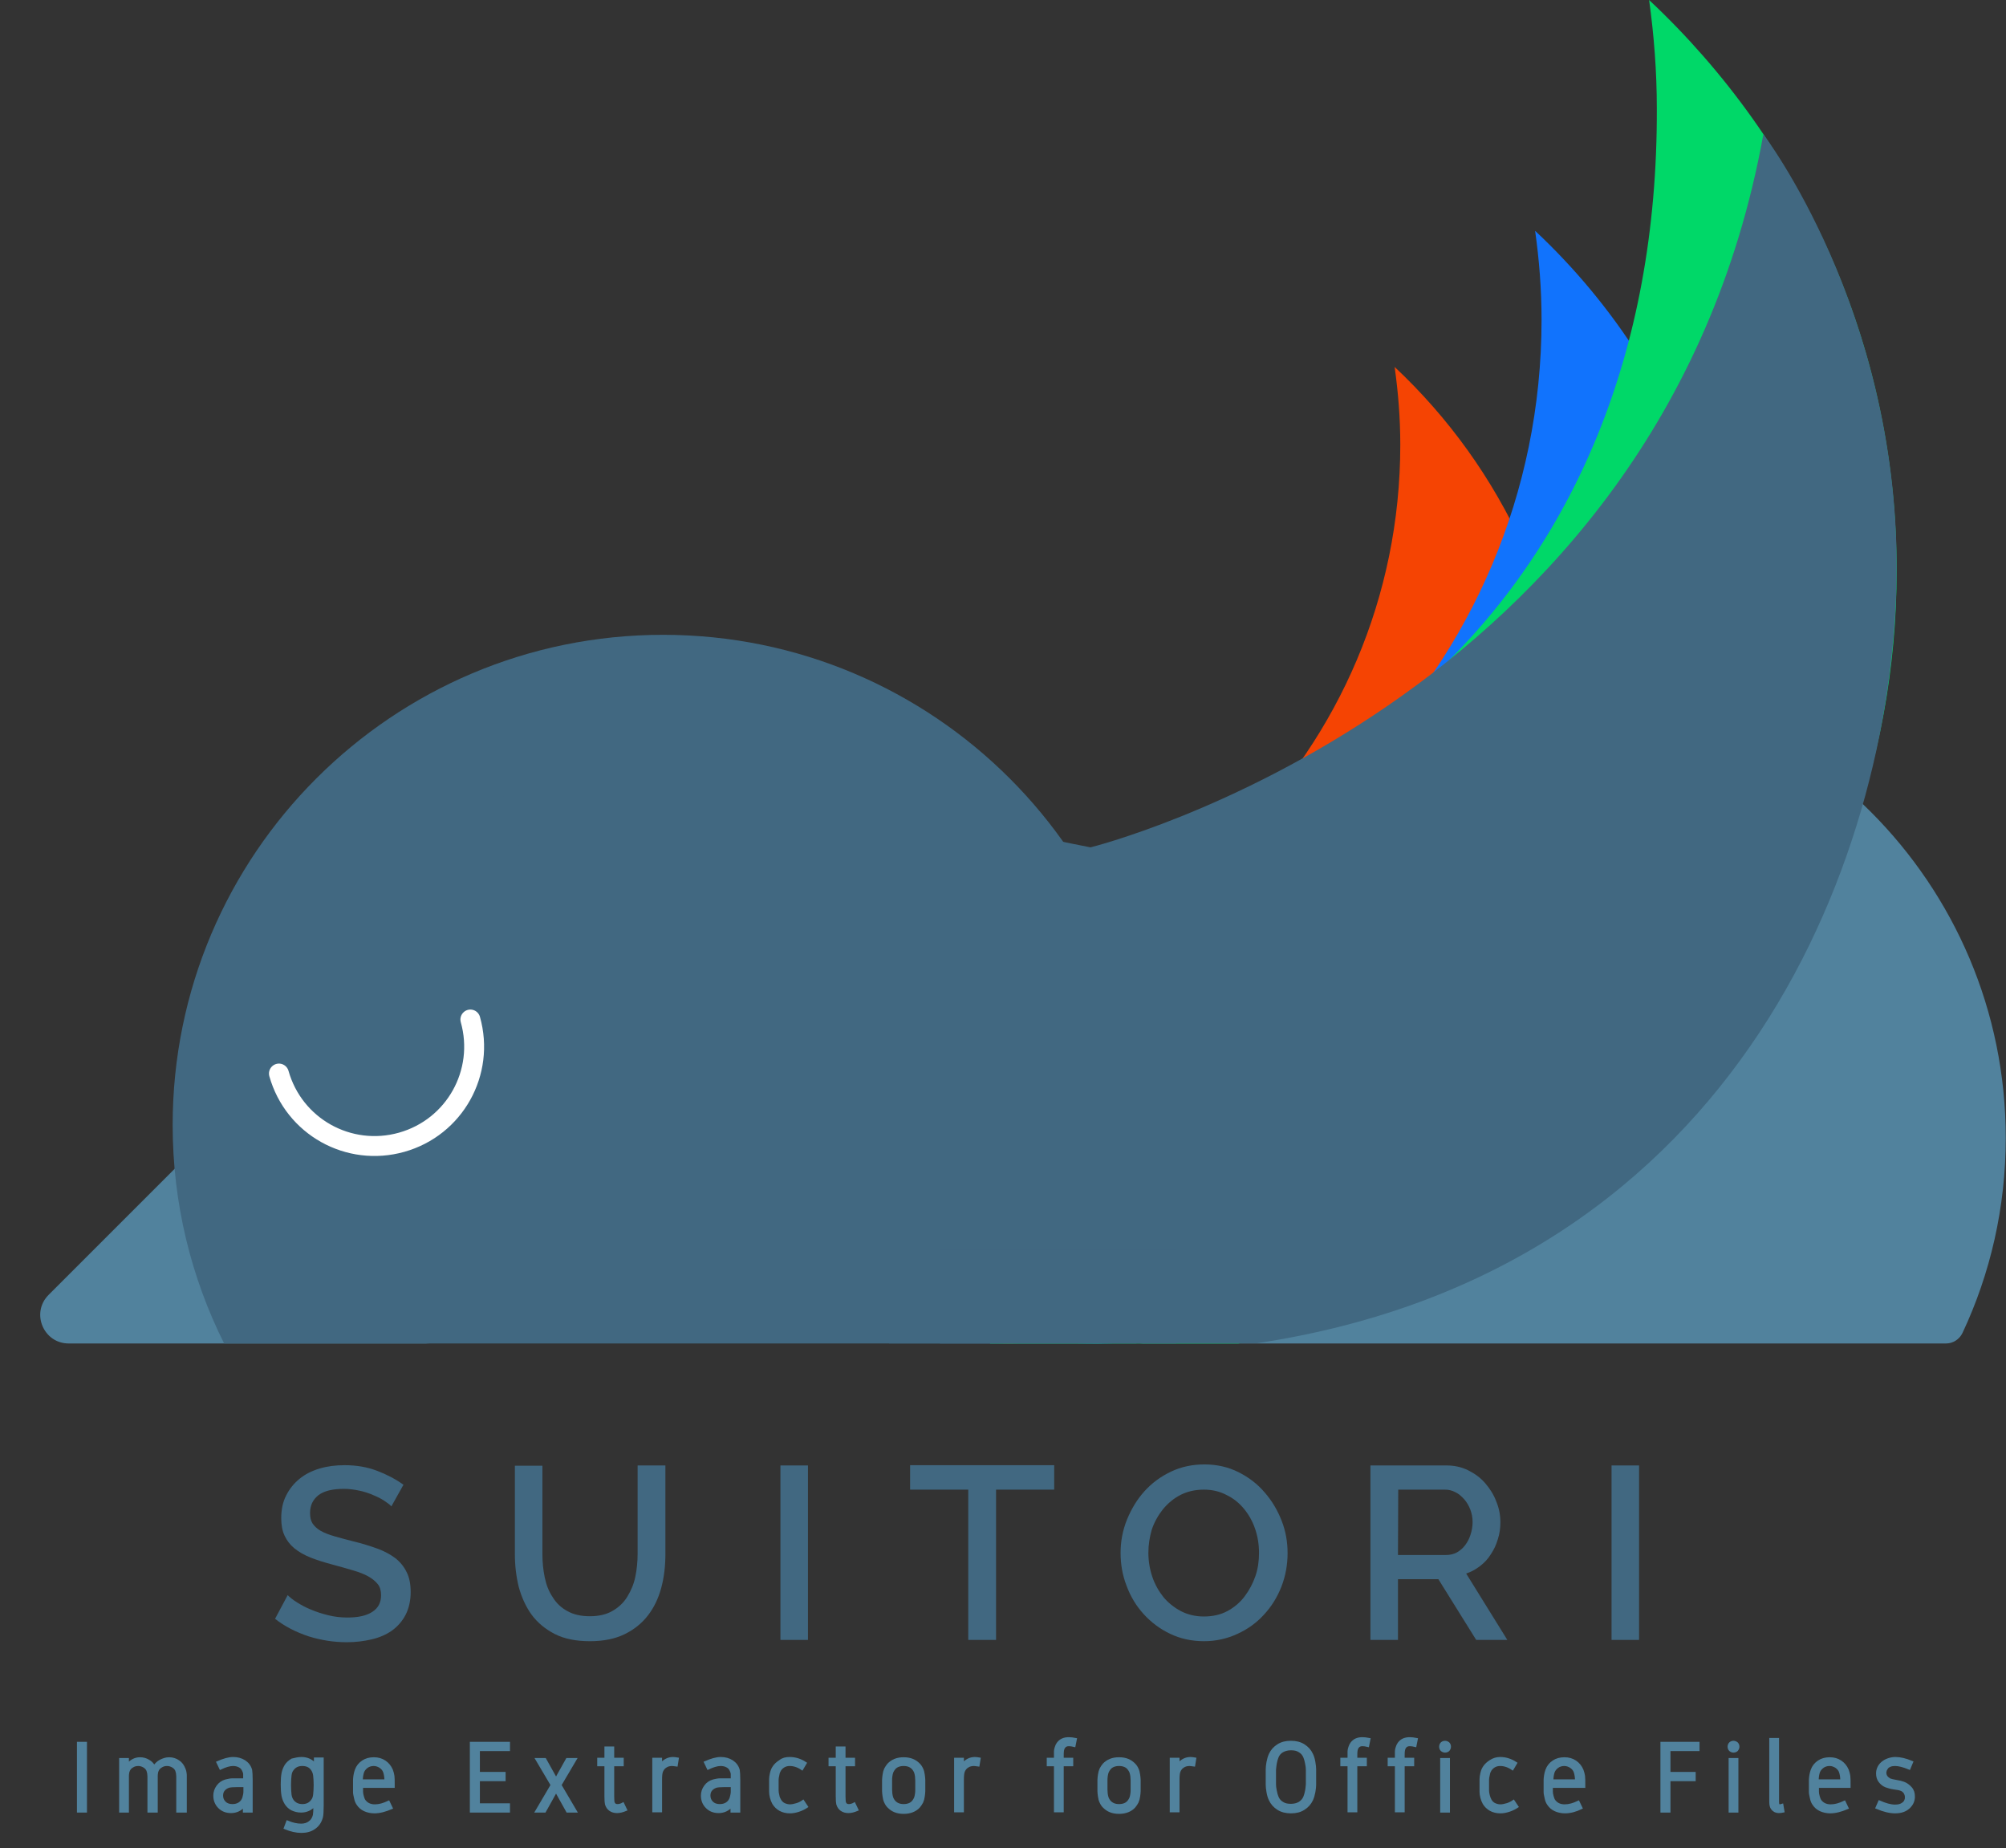 <?xml version="1.0" encoding="utf-8"?>
<!-- Generator: Adobe Illustrator 22.0.1, SVG Export Plug-In . SVG Version: 6.00 Build 0)  -->
<svg version="1.1" id="レイヤー_1" xmlns="http://www.w3.org/2000/svg" xmlns:xlink="http://www.w3.org/1999/xlink" x="0px"
	 y="0px" width="779.6px" height="718.3px" viewBox="0 0 779.6 718.3" style="enable-background:new 0 0 779.6 718.3;"
	 xml:space="preserve">
<rect x="0" y="0" width="779.6" height="718.3" fill="#333333" stroke="none"/>
<style type="text/css">
	.st0{fill:#51829D;stroke:#51829D;stroke-miterlimit:10;}
	.st1{fill:#416881;}
	.st2{fill:#51829D;}
	.st3{fill:#F54403;}
	.st4{fill:#1173FD;}
	.st5{fill:#38566D;}
	.st6{fill:none;stroke:#FFFFFF;stroke-width:7.735;stroke-linecap:round;stroke-miterlimit:10;}
	.st7{fill:#00D868;}
</style>
<g>
	<path class="st0" d="M33.3,677.4v26.5h-2.9v-26.5H33.3z"/>
	<path class="st0" d="M60.6,703.9h-2.8V692c0-0.8,0-1.3,0-1.7s-0.1-0.7-0.1-1.2c-0.1-0.4-0.2-0.8-0.3-1.1c-0.3-0.7-0.8-1.2-1.5-1.6
		c-0.7-0.4-1.4-0.6-2.2-0.6s-1.6,0.2-2.2,0.6c-0.7,0.4-1.2,0.9-1.5,1.6c-0.1,0.3-0.3,0.7-0.3,1.1c-0.1,0.4-0.1,0.8-0.1,1.2
		s0,0.9,0,1.7v11.9h-2.8v-20.2h2.8v2.1c1.4-1.6,3-2.4,4.8-2.4c1.2,0,2.3,0.3,3.3,0.9s1.7,1.3,2.2,2.3c0.7-1,1.5-1.8,2.5-2.3
		s2.1-0.9,3.3-0.9c1.4,0,2.6,0.4,3.6,1.1c1.1,0.7,1.8,1.7,2.3,3c0.2,0.4,0.3,0.9,0.4,1.4s0.1,1,0.1,1.3c0,0.4,0,0.9,0,1.6v12.1H69
		V692c0-0.8,0-1.3,0-1.7s-0.1-0.7-0.1-1.2c-0.1-0.4-0.2-0.8-0.3-1.1c-0.3-0.7-0.8-1.2-1.5-1.6c-0.7-0.4-1.4-0.6-2.2-0.6
		c-0.8,0-1.6,0.2-2.2,0.6c-0.7,0.4-1.2,0.9-1.5,1.6c-0.1,0.3-0.3,0.7-0.3,1.1c-0.1,0.4-0.1,0.8-0.1,1.2s0,0.9,0,1.7v11.9H60.6z"/>
	<path class="st0" d="M97.7,691.7v12.2h-2.8v-2.2c-1.4,1.6-3.1,2.4-5.1,2.4c-1.9,0-3.4-0.6-4.6-1.8s-1.8-2.7-1.8-4.5
		c0-1.3,0.4-2.5,1.2-3.6s1.8-1.8,3.2-2.2c0.4-0.1,0.9-0.2,1.4-0.3s0.9-0.1,1.3-0.1s0.9,0,1.7,0H95c0-1,0-1.7,0-2.1
		c0-0.4-0.1-0.8-0.3-1.2c-0.3-0.8-0.8-1.5-1.6-1.9c-0.7-0.4-1.6-0.6-2.5-0.6c-1.4,0-3,0.5-4.9,1.4l-1.1-2.3c2.3-1,4.3-1.6,6-1.6
		s3.1,0.4,4.4,1.2c1.2,0.8,2.1,1.9,2.5,3.4C97.6,688.6,97.7,689.8,97.7,691.7z M86.2,697.8c0,1.1,0.4,2,1.1,2.7s1.7,1.1,3,1.1
		c1,0,1.9-0.2,2.7-0.7c0.8-0.5,1.4-1.3,1.7-2.3c0.1-0.4,0.2-0.8,0.3-1.3c0.1-0.5,0.1-0.9,0.1-1.3c0-0.4,0-1.1,0-2h-2.7
		c-1.8,0-3,0.1-3.6,0.3c-0.8,0.3-1.4,0.7-1.9,1.3C86.4,696.2,86.2,697,86.2,697.8z"/>
	<path class="st0" d="M117.2,683.3c2.1,0,3.9,0.8,5.3,2.4v-2.2h2.8v18.2c0,2.2-0.1,3.7-0.3,4.5c-0.5,1.8-1.4,3.2-2.9,4.2
		c-1.4,1-3.1,1.4-5,1.4c-2,0-4.1-0.5-6.3-1.4l0.9-2.4c1.9,0.8,3.7,1.2,5.3,1.2c1.3,0,2.4-0.3,3.3-1c0.9-0.6,1.5-1.6,1.8-2.8
		c0.1-0.6,0.2-1.9,0.2-3.9c-1.5,1.6-3.2,2.4-5.3,2.4c-1.3,0-2.4-0.3-3.5-0.8c-1-0.5-1.8-1.3-2.4-2.2c-0.6-1-1-2-1.2-3.1
		s-0.3-2.5-0.3-4.3s0.1-3.2,0.3-4.3c0.2-1.1,0.6-2.1,1.2-3.1c0.6-0.9,1.4-1.6,2.4-2.2C114.7,683.6,115.9,683.3,117.2,683.3z
		 M117.5,685.8c-1.7,0-2.9,0.6-3.8,1.8c-0.5,0.6-0.8,1.4-0.9,2.4c-0.1,0.9-0.2,2.2-0.2,3.7s0.1,2.8,0.2,3.7s0.4,1.7,0.9,2.4
		c0.9,1.2,2.2,1.8,3.8,1.8c1.7,0,2.9-0.6,3.8-1.8c0.5-0.6,0.8-1.4,0.9-2.4c0.1-0.9,0.2-2.2,0.2-3.7s-0.1-2.8-0.2-3.7
		s-0.4-1.7-0.9-2.4C120.5,686.4,119.2,685.8,117.5,685.8z"/>
	<path class="st0" d="M145.5,704.2c-1.4,0-2.7-0.3-3.8-0.8s-2-1.3-2.6-2.2c-0.5-0.7-0.8-1.4-1-2.4c-0.2-0.9-0.4-1.7-0.4-2.3
		s0-1.5,0-2.7c0-1,0-1.7,0-2.2s0.1-1.1,0.2-1.8c0.1-0.7,0.3-1.3,0.5-1.9c0.5-1.4,1.4-2.5,2.6-3.3c1.2-0.8,2.6-1.2,4.3-1.2
		c1.6,0,3,0.4,4.2,1.2s2.1,1.9,2.7,3.3c0.3,0.8,0.5,1.6,0.6,2.3c0.1,0.8,0.1,1.9,0.1,3.5v0.6h-12.3c0,0.8,0,1.5,0,2s0.1,1.1,0.3,1.8
		s0.4,1.3,0.7,1.7c0.9,1.2,2.2,1.9,4.1,1.9c1.7,0,3.4-0.5,5.3-1.4l1.1,2.3C149.7,703.6,147.6,704.2,145.5,704.2z M149.9,692
		c0-1.4-0.2-2.5-0.5-3.4s-0.9-1.5-1.6-2c-0.8-0.5-1.6-0.8-2.6-0.8s-1.9,0.3-2.6,0.8c-0.7,0.5-1.3,1.2-1.6,2c-0.3,0.9-0.5,2-0.5,3.4
		H149.9z"/>
	<path class="st0" d="M183.1,677.4h14.6v2.6H186v9.1h10v2.6h-10v9.6h11.7v2.6h-14.6L183.1,677.4L183.1,677.4z"/>
	<path class="st0" d="M223.7,703.9h-3.2l-4.4-7.9l-4.4,7.9h-3.2l6-10.2l-5.9-10h3.2l4.3,7.7l4.3-7.7h3.2l-5.9,10L223.7,703.9z"/>
	<path class="st0" d="M235.4,698.2v-12.3h-2.8v-2.3h2.8v-4.4h2.8v4.4h3.7v2.3h-3.7v12.3c0,1.3,0.1,2.2,0.2,2.4c0.3,0.7,0.8,1,1.6,1
		c0.6,0,1.4-0.2,2.1-0.6l1.1,2.3c-1.2,0.5-2.3,0.8-3.4,0.8c-1.1,0-2-0.3-2.7-0.8s-1.2-1.2-1.5-2.2
		C235.5,700.7,235.4,699.7,235.4,698.2z"/>
	<path class="st0" d="M256.8,685.7c1.4-1.6,2.9-2.4,4.8-2.4c0.5,0,1.1,0.1,1.7,0.2l-0.4,2.5c-0.8-0.1-1.3-0.2-1.7-0.2
		c-0.9,0-1.8,0.2-2.5,0.7c-0.7,0.4-1.2,1.1-1.5,1.8s-0.4,1.8-0.4,3.5v12H254v-20.2h2.8V685.7z"/>
	<path class="st0" d="M287.2,691.7v12.2h-2.8v-2.2c-1.4,1.6-3.1,2.4-5.1,2.4c-1.9,0-3.4-0.6-4.6-1.8s-1.8-2.7-1.8-4.5
		c0-1.3,0.4-2.5,1.2-3.6s1.8-1.8,3.2-2.2c0.4-0.1,0.9-0.2,1.4-0.3s0.9-0.1,1.3-0.1s0.9,0,1.7,0h2.8c0-1,0-1.7,0-2.1
		c0-0.4-0.1-0.8-0.3-1.2c-0.3-0.8-0.8-1.5-1.6-1.9c-0.7-0.4-1.6-0.6-2.5-0.6c-1.4,0-3,0.5-4.9,1.4l-1.1-2.3c2.3-1,4.3-1.6,6-1.6
		s3.1,0.4,4.4,1.2c1.2,0.8,2.1,1.9,2.5,3.4C287.1,688.6,287.2,689.8,287.2,691.7z M275.6,697.8c0,1.1,0.4,2,1.1,2.7s1.7,1.1,3,1.1
		c1,0,1.9-0.2,2.7-0.7c0.8-0.5,1.4-1.3,1.7-2.3c0.1-0.4,0.2-0.8,0.3-1.3c0.1-0.5,0.1-0.9,0.1-1.3c0-0.4,0-1.1,0-2h-2.7
		c-1.8,0-3,0.1-3.6,0.3c-0.8,0.3-1.4,0.7-1.9,1.3C275.8,696.2,275.6,697,275.6,697.8z"/>
	<path class="st0" d="M306.9,683.3c2.1,0,4.1,0.6,6.1,1.9l-1.3,2.2c-1.6-1.1-3.2-1.6-4.8-1.6c-1.6,0-2.9,0.7-3.8,2
		c-0.3,0.5-0.6,1.1-0.7,1.9c-0.2,0.8-0.3,1.4-0.3,1.9s0,1.2,0,2.1c0,1,0,1.7,0,2.2s0.1,1.1,0.3,1.9c0.1,0.7,0.4,1.3,0.7,1.8
		c0.4,0.7,1,1.3,1.7,1.6s1.4,0.5,2.2,0.5c0.8,0,1.7-0.2,2.7-0.5s1.7-0.7,2.4-1.2l1.4,2.1c-0.9,0.6-1.9,1.1-3.1,1.5s-2.3,0.6-3.4,0.6
		c-1.4,0-2.7-0.3-3.8-0.9c-1.1-0.6-2-1.5-2.6-2.5c-0.4-0.7-0.7-1.5-0.9-2.3c-0.2-0.8-0.3-1.6-0.3-2.2c0-0.6,0-1.5,0-2.6
		c0-1,0-1.8,0-2.3c0-0.6,0.1-1.3,0.3-2.2c0.2-0.9,0.5-1.7,0.9-2.3c0.6-1,1.5-1.8,2.6-2.5C304.2,683.6,305.4,683.3,306.9,683.3z"/>
	<path class="st0" d="M325.3,698.2v-12.3h-2.8v-2.3h2.8v-4.4h2.8v4.4h3.7v2.3h-3.7v12.3c0,1.3,0.1,2.2,0.2,2.4c0.3,0.7,0.8,1,1.6,1
		c0.6,0,1.4-0.2,2.1-0.6l1.1,2.3c-1.2,0.5-2.3,0.8-3.4,0.8s-2-0.3-2.7-0.8s-1.2-1.2-1.5-2.2C325.4,700.7,325.3,699.7,325.3,698.2z"
		/>
	<path class="st0" d="M347.8,684c1-0.4,2.1-0.6,3.4-0.6s2.4,0.2,3.4,0.6c1,0.4,1.8,1,2.5,1.7c0.5,0.5,0.9,1.1,1.2,1.8
		c0.3,0.6,0.5,1.4,0.6,2.2s0.2,1.4,0.2,2c0,0.5,0,1.2,0,2.2s0,1.6,0,2.2c0,0.5-0.1,1.2-0.2,2s-0.3,1.5-0.6,2.2
		c-0.3,0.6-0.7,1.2-1.2,1.8c-0.6,0.7-1.5,1.3-2.5,1.7s-2.1,0.6-3.4,0.6s-2.4-0.2-3.4-0.6c-1-0.4-1.8-1-2.5-1.7
		c-0.5-0.5-0.9-1.1-1.2-1.8c-0.3-0.6-0.5-1.4-0.6-2.2s-0.2-1.4-0.2-2s0-1.2,0-2.2s0-1.6,0-2.2s0.1-1.2,0.2-2s0.3-1.5,0.6-2.2
		c0.3-0.6,0.7-1.2,1.2-1.8C346,685,346.8,684.4,347.8,684z M351.2,685.8c-1.6,0-2.9,0.5-3.7,1.5c-0.3,0.4-0.6,0.8-0.8,1.3
		c-0.2,0.5-0.3,1-0.4,1.7c-0.1,0.6-0.1,1.2-0.1,1.6c0,0.4,0,1,0,1.8s0,1.4,0,1.8c0,0.4,0.1,1,0.1,1.6c0.1,0.6,0.2,1.2,0.4,1.7
		c0.2,0.5,0.5,0.9,0.8,1.3c0.9,1,2.1,1.5,3.7,1.5s2.9-0.5,3.7-1.5c0.3-0.4,0.6-0.8,0.8-1.3c0.2-0.5,0.3-1,0.4-1.7
		c0.1-0.6,0.1-1.2,0.1-1.6c0-0.4,0-1,0-1.8s0-1.4,0-1.8c0-0.4-0.1-1-0.1-1.6c-0.1-0.6-0.2-1.2-0.4-1.7c-0.2-0.5-0.5-0.9-0.8-1.3
		C354,686.3,352.8,685.8,351.2,685.8z"/>
	<path class="st0" d="M374.1,685.7c1.4-1.6,2.9-2.4,4.8-2.4c0.5,0,1.1,0.1,1.7,0.2l-0.4,2.5c-0.8-0.1-1.3-0.2-1.7-0.2
		c-0.9,0-1.8,0.2-2.5,0.7c-0.7,0.4-1.2,1.1-1.5,1.8s-0.4,1.8-0.4,3.5v12h-2.8v-20.2h2.8V685.7z"/>
	<path class="st0" d="M410.1,682.5c0-0.8,0-1.5,0-1.9s0.1-0.9,0.3-1.5c0.2-0.6,0.4-1.1,0.7-1.5c1-1.4,2.4-2,4.3-2
		c0.7,0,1.6,0.1,2.6,0.3l-0.5,2.5c-0.8-0.2-1.5-0.3-2.1-0.3c-0.9,0-1.5,0.3-1.9,0.9c-0.3,0.4-0.4,0.8-0.5,1.3s-0.1,1.2-0.1,2.2v1.1
		h3.7v2.3h-3.7v17.9h-2.8v-17.9h-2.8v-2.3h2.8V682.5z"/>
	<path class="st0" d="M431.5,684c1-0.4,2.1-0.6,3.4-0.6s2.4,0.2,3.4,0.6c1,0.4,1.8,1,2.5,1.7c0.5,0.5,0.9,1.1,1.2,1.8
		c0.3,0.6,0.5,1.4,0.6,2.2s0.2,1.4,0.2,2c0,0.5,0,1.2,0,2.2s0,1.6,0,2.2c0,0.5-0.1,1.2-0.2,2s-0.3,1.5-0.6,2.2
		c-0.3,0.6-0.7,1.2-1.2,1.8c-0.6,0.7-1.5,1.3-2.5,1.7s-2.1,0.6-3.4,0.6s-2.4-0.2-3.4-0.6c-1-0.4-1.8-1-2.5-1.7
		c-0.5-0.5-0.9-1.1-1.2-1.8c-0.3-0.6-0.5-1.4-0.6-2.2s-0.2-1.4-0.2-2s0-1.2,0-2.2s0-1.6,0-2.2s0.1-1.2,0.2-2s0.3-1.5,0.6-2.2
		c0.3-0.6,0.7-1.2,1.2-1.8C429.7,685,430.5,684.4,431.5,684z M434.9,685.8c-1.6,0-2.9,0.5-3.7,1.5c-0.3,0.4-0.6,0.8-0.8,1.3
		c-0.2,0.5-0.3,1-0.4,1.7c-0.1,0.6-0.1,1.2-0.1,1.6c0,0.4,0,1,0,1.8s0,1.4,0,1.8c0,0.4,0.1,1,0.1,1.6c0.1,0.6,0.2,1.2,0.4,1.7
		c0.2,0.5,0.5,0.9,0.8,1.3c0.9,1,2.1,1.5,3.7,1.5s2.9-0.5,3.7-1.5c0.3-0.4,0.6-0.8,0.8-1.3c0.2-0.5,0.3-1,0.4-1.7
		c0.1-0.6,0.1-1.2,0.1-1.6c0-0.4,0-1,0-1.8s0-1.4,0-1.8c0-0.4-0.1-1-0.1-1.6c-0.1-0.6-0.2-1.2-0.4-1.7c-0.2-0.5-0.5-0.9-0.8-1.3
		C437.8,686.3,436.5,685.8,434.9,685.8z"/>
	<path class="st0" d="M457.9,685.7c1.4-1.6,2.9-2.4,4.8-2.4c0.5,0,1.1,0.1,1.7,0.2L464,686c-0.8-0.1-1.3-0.2-1.7-0.2
		c-0.9,0-1.8,0.2-2.5,0.7c-0.7,0.4-1.2,1.1-1.5,1.8s-0.4,1.8-0.4,3.5v12h-2.8v-20.2h2.8V685.7z"/>
	<path class="st0" d="M496.7,678.3c1.4-0.9,3-1.3,5-1.3c1.9,0,3.6,0.4,5,1.3c1.4,0.9,2.4,2,3.1,3.5c0.4,0.8,0.7,1.8,0.9,3
		c0.2,1.1,0.3,2.1,0.3,2.8s0,1.8,0,3c0,1.3,0,2.3,0,3s-0.1,1.7-0.3,2.8c-0.2,1.1-0.5,2.1-0.9,3c-0.7,1.5-1.7,2.6-3.1,3.5
		s-3,1.3-5,1.3c-1.9,0-3.6-0.4-5-1.3c-1.4-0.9-2.4-2-3.1-3.5c-0.4-0.8-0.7-1.8-0.9-3c-0.2-1.1-0.3-2.1-0.3-2.8s0-1.8,0-3
		c0-1.3,0-2.3,0-3s0.1-1.7,0.3-2.8c0.2-1.1,0.5-2.1,0.9-3C494.3,680.3,495.3,679.2,496.7,678.3z M505,680.5c-0.9-0.6-2-0.8-3.3-0.8
		s-2.4,0.3-3.3,0.8s-1.6,1.3-2,2.3c-0.3,0.7-0.5,1.5-0.7,2.5s-0.2,1.8-0.3,2.5c0,0.7,0,1.6,0,2.8s0,2.1,0,2.8s0.1,1.6,0.3,2.5
		c0.2,1,0.4,1.8,0.7,2.5c0.4,1,1.1,1.8,2,2.3c0.9,0.6,2,0.8,3.3,0.8s2.4-0.3,3.3-0.8c0.9-0.6,1.6-1.3,2-2.3c0.3-0.7,0.5-1.5,0.7-2.5
		s0.2-1.8,0.3-2.5c0-0.7,0-1.6,0-2.8s0-2.1,0-2.8s-0.1-1.6-0.3-2.5c-0.2-1-0.4-1.8-0.7-2.5C506.6,681.8,505.9,681,505,680.5z"/>
	<path class="st0" d="M524.2,682.5c0-0.8,0-1.5,0-1.9s0.1-0.9,0.3-1.5s0.4-1.1,0.7-1.5c1-1.4,2.4-2,4.3-2c0.7,0,1.6,0.1,2.6,0.3
		l-0.5,2.5c-0.8-0.2-1.5-0.3-2.1-0.3c-0.9,0-1.5,0.3-1.9,0.9c-0.3,0.4-0.4,0.8-0.5,1.3s-0.1,1.2-0.1,2.2v1.1h3.7v2.3H527v17.9h-2.8
		v-17.9h-2.8v-2.3h2.8V682.5z"/>
	<path class="st0" d="M542.6,682.5c0-0.8,0-1.5,0-1.9s0.1-0.9,0.3-1.5s0.4-1.1,0.7-1.5c1-1.4,2.4-2,4.3-2c0.7,0,1.6,0.1,2.6,0.3
		l-0.5,2.5c-0.8-0.2-1.5-0.3-2.1-0.3c-0.9,0-1.5,0.3-1.9,0.9c-0.3,0.4-0.4,0.8-0.5,1.3s-0.1,1.2-0.1,2.2v1.1h3.7v2.3h-3.7v17.9h-2.8
		v-17.9h-2.8v-2.3h2.8V682.5z"/>
	<path class="st0" d="M560.3,677.5c0.3-0.3,0.8-0.5,1.3-0.5s0.9,0.2,1.3,0.5c0.3,0.3,0.5,0.8,0.5,1.3s-0.2,0.9-0.5,1.3
		c-0.3,0.3-0.8,0.5-1.3,0.5s-0.9-0.2-1.3-0.5c-0.3-0.3-0.5-0.8-0.5-1.3S560,677.8,560.3,677.5z M563,703.9h-2.8v-20.2h2.8V703.9z"/>
	<path class="st0" d="M583,683.3c2.1,0,4.1,0.6,6.1,1.9l-1.3,2.2c-1.6-1.1-3.2-1.6-4.8-1.6s-2.9,0.7-3.8,2c-0.3,0.5-0.6,1.1-0.7,1.9
		c-0.2,0.8-0.3,1.4-0.3,1.9s0,1.2,0,2.1c0,1,0,1.7,0,2.2s0.1,1.1,0.3,1.9c0.2,0.7,0.4,1.3,0.7,1.8c0.4,0.7,1,1.3,1.7,1.6
		s1.4,0.5,2.2,0.5s1.7-0.2,2.7-0.5c0.9-0.3,1.7-0.7,2.4-1.2l1.4,2.1c-0.9,0.6-1.9,1.1-3.1,1.5c-1.2,0.4-2.3,0.6-3.4,0.6
		c-1.4,0-2.7-0.3-3.8-0.9c-1.1-0.6-2-1.5-2.6-2.5c-0.4-0.7-0.7-1.5-0.9-2.3s-0.3-1.6-0.3-2.2c0-0.6,0-1.5,0-2.6c0-1,0-1.8,0-2.3
		c0-0.6,0.1-1.3,0.3-2.2s0.5-1.7,0.9-2.3c0.6-1,1.5-1.8,2.6-2.5S581.6,683.3,583,683.3z"/>
	<path class="st0" d="M608.2,704.2c-1.4,0-2.7-0.3-3.8-0.8s-2-1.3-2.6-2.2c-0.5-0.7-0.8-1.4-1-2.4s-0.4-1.7-0.4-2.3s0-1.5,0-2.7
		c0-1,0-1.7,0-2.2s0.1-1.1,0.2-1.8c0.1-0.7,0.3-1.3,0.5-1.9c0.5-1.4,1.4-2.5,2.6-3.3c1.2-0.8,2.6-1.2,4.3-1.2c1.6,0,3,0.4,4.2,1.2
		s2.1,1.9,2.7,3.3c0.3,0.8,0.5,1.6,0.6,2.3s0.1,1.9,0.1,3.5v0.6H603c0,0.8,0,1.5,0,2s0.1,1.1,0.3,1.8s0.4,1.3,0.7,1.7
		c0.9,1.2,2.2,1.9,4.1,1.9c1.7,0,3.4-0.5,5.3-1.4l1.1,2.3C612.4,703.6,610.3,704.2,608.2,704.2z M612.6,692c0-1.4-0.2-2.5-0.5-3.4
		s-0.9-1.5-1.6-2c-0.8-0.5-1.6-0.8-2.6-0.8s-1.9,0.3-2.6,0.8c-0.7,0.5-1.3,1.2-1.6,2c-0.3,0.9-0.5,2-0.5,3.4H612.6z"/>
	<path class="st0" d="M645.8,677.4H660v2.6h-11.3v9.1h9.8v2.6h-9.8v12.2h-2.9V677.4z"/>
	<path class="st0" d="M672.4,677.5c0.3-0.3,0.8-0.5,1.3-0.5s0.9,0.2,1.3,0.5c0.3,0.3,0.5,0.8,0.5,1.3s-0.2,0.9-0.5,1.3
		c-0.3,0.3-0.8,0.5-1.3,0.5s-0.9-0.2-1.3-0.5c-0.3-0.3-0.5-0.8-0.5-1.3S672.1,677.8,672.4,677.5z M675.1,703.9h-2.8v-20.2h2.8V703.9
		z"/>
	<path class="st0" d="M692.6,701.5l0.4,2.4c-0.5,0.1-1.1,0.2-1.7,0.2c-1,0-1.9-0.4-2.5-1.2c-0.5-0.6-0.7-1.5-0.7-2.6v-24.4h2.8v24.4
		c0,0.6,0.1,0.9,0.2,1.1c0.1,0.2,0.4,0.3,0.7,0.3C692,701.6,692.3,701.6,692.6,701.5z"/>
	<path class="st0" d="M711.3,704.2c-1.4,0-2.7-0.3-3.8-0.8s-2-1.3-2.6-2.2c-0.5-0.7-0.8-1.4-1-2.4s-0.4-1.7-0.4-2.3s0-1.5,0-2.7
		c0-1,0-1.7,0-2.2s0.1-1.1,0.2-1.8c0.1-0.7,0.3-1.3,0.5-1.9c0.5-1.4,1.4-2.5,2.6-3.3c1.2-0.8,2.6-1.2,4.3-1.2c1.6,0,3,0.4,4.2,1.2
		s2.1,1.9,2.7,3.3c0.3,0.8,0.5,1.6,0.6,2.3s0.1,1.9,0.1,3.5v0.6h-12.3c0,0.8,0,1.5,0,2s0.1,1.1,0.3,1.8s0.4,1.3,0.7,1.7
		c0.9,1.2,2.2,1.9,4.1,1.9c1.7,0,3.4-0.5,5.3-1.4l1.1,2.3C715.5,703.6,713.4,704.2,711.3,704.2z M715.7,692c0-1.4-0.2-2.5-0.5-3.4
		s-0.9-1.5-1.6-2c-0.8-0.5-1.6-0.8-2.6-0.8s-1.9,0.3-2.6,0.8c-0.7,0.5-1.3,1.2-1.6,2c-0.3,0.9-0.5,2-0.5,3.4H715.7z"/>
	<path class="st0" d="M736.6,683.3c1.9,0,4,0.5,6.4,1.5l-1,2.4c-2.2-0.9-4-1.4-5.5-1.4c-0.7,0-1.4,0.1-1.9,0.3s-1,0.5-1.2,0.8
		s-0.5,0.7-0.6,1s-0.2,0.7-0.2,1c0,0.6,0.2,1.2,0.5,1.6s0.8,0.8,1.3,1.1c0.5,0.2,1.3,0.4,2.5,0.6c1.2,0.2,2.1,0.4,2.9,0.7
		c1.1,0.4,2,1.1,2.8,2s1.1,2,1.1,3.3c0,1.6-0.6,3-1.9,4.2s-3,1.8-5.3,1.8c-2.1,0-4.5-0.6-7.1-1.7l1-2.3c2.3,1,4.3,1.6,6.1,1.6
		c0.8,0,1.5-0.1,2-0.3c0.6-0.2,1-0.5,1.4-0.8c0.3-0.3,0.6-0.7,0.7-1.1c0.2-0.4,0.2-0.8,0.2-1.2c0-0.7-0.2-1.3-0.6-1.9
		c-0.4-0.5-0.9-0.9-1.6-1.1c-0.4-0.2-1.3-0.3-2.6-0.5s-2.3-0.5-3.1-0.8c-1-0.4-1.8-1.1-2.4-1.9c-0.6-0.8-0.9-1.8-0.9-3
		c0-1.5,0.6-2.9,1.8-4S734.6,683.3,736.6,683.3z"/>
</g>
<g>
	<path class="st1" d="M152.1,585.4c-0.6-0.7-1.6-1.4-2.8-2.2s-2.6-1.5-4.3-2.2c-1.6-0.7-3.4-1.3-5.3-1.7c-1.9-0.4-3.9-0.7-6-0.7
		c-4.5,0-7.8,0.8-10,2.5c-2.1,1.7-3.2,3.9-3.2,6.9c0,1.7,0.3,3,1,4.1c0.7,1,1.7,2,3.1,2.8s3.2,1.5,5.3,2.1c2.1,0.6,4.6,1.3,7.4,2
		c3.4,0.8,6.5,1.8,9.3,2.8s5.1,2.3,7,3.7c1.9,1.5,3.4,3.3,4.4,5.4c1.1,2.1,1.6,4.7,1.6,7.8c0,3.4-0.7,6.4-2,8.9s-3.1,4.5-5.3,6.1
		c-2.3,1.6-4.9,2.7-7.9,3.4s-6.2,1.1-9.6,1.1c-5.2,0-10.1-0.8-14.9-2.3c-4.8-1.6-9.2-3.8-13-6.8l4.9-9.2c0.8,0.8,2,1.8,3.6,2.8
		s3.4,2,5.4,2.8c2.1,0.9,4.3,1.6,6.7,2.2c2.4,0.6,4.9,0.9,7.5,0.9c4.2,0,7.4-0.7,9.7-2.2s3.4-3.6,3.4-6.5c0-1.7-0.4-3.2-1.3-4.3
		c-0.9-1.1-2.1-2.1-3.7-3c-1.6-0.9-3.5-1.6-5.8-2.3s-4.9-1.4-7.8-2.2c-3.4-0.9-6.3-1.8-8.8-2.8s-4.6-2.2-6.3-3.6
		c-1.7-1.4-2.9-3-3.8-4.9s-1.3-4.2-1.3-6.8c0-3.3,0.6-6.3,1.9-8.8c1.3-2.6,3-4.7,5.2-6.5s4.8-3.1,7.8-4s6.2-1.3,9.7-1.3
		c4.6,0,8.8,0.7,12.7,2.2s7.3,3.3,10.2,5.4L152.1,585.4z"/>
	<path class="st1" d="M229.2,628.1c3.6,0,6.5-0.7,8.9-2.1c2.4-1.4,4.3-3.2,5.7-5.5s2.5-4.8,3.1-7.7s0.9-5.9,0.9-8.9v-34.4h10.8v34.4
		c0,4.6-0.5,9-1.6,13.1s-2.8,7.7-5.2,10.8s-5.4,5.5-9.1,7.3c-3.7,1.8-8.2,2.7-13.4,2.7c-5.4,0-10-0.9-13.7-2.8
		c-3.7-1.9-6.7-4.4-9-7.5c-2.3-3.2-3.9-6.8-5-10.8c-1-4.1-1.5-8.3-1.5-12.7v-34.4h10.7V604c0,3.1,0.3,6.1,0.9,9
		c0.6,2.9,1.6,5.5,3.1,7.7c1.4,2.3,3.3,4.1,5.7,5.4C222.8,627.4,225.7,628.1,229.2,628.1z"/>
	<path class="st1" d="M303.3,637.3v-67.8H314v67.8H303.3z"/>
	<path class="st1" d="M409.6,578.9h-22.5v58.4h-10.8v-58.4h-22.6v-9.5h56v9.5H409.6z"/>
	<path class="st1" d="M467.9,637.8c-4.8,0-9.3-1-13.2-2.9c-4-1.9-7.4-4.5-10.3-7.7s-5.1-6.9-6.6-11c-1.6-4.1-2.3-8.4-2.3-12.7
		c0-4.5,0.8-8.8,2.5-13c1.7-4.1,3.9-7.8,6.8-11s6.3-5.7,10.3-7.6c4-1.9,8.3-2.8,13-2.8c4.8,0,9.2,1,13.2,3s7.4,4.6,10.2,7.9
		c2.8,3.2,5,6.9,6.6,11s2.3,8.3,2.3,12.6c0,4.5-0.8,8.9-2.4,13s-3.9,7.8-6.8,10.9c-2.9,3.2-6.4,5.7-10.4,7.5
		C476.9,636.8,472.6,637.8,467.9,637.8z M446.3,603.4c0,3.2,0.5,6.3,1.5,9.3s2.5,5.6,4.3,7.9c1.9,2.3,4.2,4.1,6.8,5.5
		c2.7,1.4,5.7,2.1,9,2.1c3.4,0,6.5-0.7,9.1-2.1c2.6-1.4,4.9-3.3,6.7-5.7c1.8-2.4,3.2-5,4.2-7.9s1.4-5.9,1.4-9c0-3.2-0.5-6.4-1.5-9.3
		c-1-3-2.5-5.6-4.3-7.8c-1.9-2.3-4.1-4.1-6.8-5.4c-2.6-1.4-5.6-2.1-8.8-2.1c-3.4,0-6.5,0.7-9.2,2.1s-4.9,3.3-6.8,5.6
		c-1.8,2.3-3.3,4.9-4.3,7.9C446.8,597.3,446.3,600.3,446.3,603.4z"/>
	<path class="st1" d="M532.6,637.3v-67.8h29.5c3.1,0,5.9,0.6,8.5,1.9c2.6,1.3,4.8,2.9,6.6,5s3.3,4.4,4.3,7.1
		c1.1,2.6,1.6,5.3,1.6,8.1c0,2.3-0.3,4.5-1,6.6c-0.6,2.1-1.5,4-2.7,5.8c-1.1,1.8-2.5,3.3-4.2,4.6s-3.5,2.3-5.4,2.9l16,25.8h-12.1
		L559,613.7h-15.7v23.6L532.6,637.3L532.6,637.3z M543.3,604.3H562c1.5,0,2.9-0.3,4.2-1c1.2-0.7,2.3-1.6,3.2-2.8s1.6-2.5,2.1-4.1
		c0.5-1.5,0.8-3.2,0.8-4.9s-0.3-3.3-0.9-4.9c-0.6-1.5-1.4-2.9-2.4-4s-2.1-2.1-3.4-2.7c-1.3-0.7-2.7-1-4.1-1h-18.1L543.3,604.3
		L543.3,604.3z"/>
	<path class="st1" d="M626.3,637.3v-67.8H637v67.8H626.3z"/>
</g>
<path class="st2" d="M434.6,373.7c-8.7,21.1-13.6,44.2-13.6,68.5c0,27.1,6,52.8,16.8,75.8c1.2,2.5,3.6,4.1,6.4,4.1h312.1
	c2.7,0,5.2-1.6,6.4-4.1c10.8-23,16.8-48.7,16.8-75.8c0-99-80.3-179.3-179.3-179.3"/>
<path class="st2" d="M165.5,522.1H26.7c-9.8,0-14.8-11.9-7.8-18.9l108-108c6-6,16.1-3.3,18.4,4.8l30.9,108
	C178.1,515.1,172.8,522.1,165.5,522.1z"/>
<path class="st3" d="M542,142.6L542,142.6c1.4,9.9,2.2,20,2.2,30.3c0,118.5-96.1,214.6-214.6,214.6c-61.6,0-117.1-26-156.2-67.5l0,0
	c8.6,111.2,100,199,212.6,202c124.4,3.3,227.2-98.3,225.3-222.7C610.4,237.5,583.9,181.9,542,142.6z"/>
<path class="st4" d="M596.6,89.7L596.6,89.7c1.6,11.3,2.5,22.8,2.5,34.6c0,135.1-109.5,244.5-244.5,244.5
	c-70.2,0-133.4-29.6-178-76.9l0,0C188,438.1,325.1,549,480,516.4c93.6-19.7,167.8-92.3,189-185.6
	C690.6,235.9,658.2,147.4,596.6,89.7z"/>
<rect x="345.5" y="445.2" class="st5" width="96.1" height="76.9"/>
<path class="st1" d="M428.2,522.1c12.7-25.6,20-54.4,20-84.9c0-105.2-85.3-190.5-190.5-190.5S67.1,332,67.1,437.2
	c0,30.5,7.2,59.3,20,84.9L428.2,522.1L428.2,522.1z"/>
<path class="st6" d="M182.8,396.2c5.8,20.6-6.1,41.9-26.7,47.7s-41.9-6.1-47.7-26.7"/>
<path class="st7" d="M384.8,522.1h96.5l0,0c145-23.2,255.8-148.7,255.8-300.2c0-87.5-37-166.4-96.2-221.9l0,0
	c1.9,13.7,3,27.8,3,42.1c0.7,191.2-133.2,297.4-297.4,297.4"/>
<path class="st1" d="M685.3,52.2c-40.2,222.4-261.5,277.1-261.5,277.1l-235.7-47.1c20.2,82.3,72.9,215.5,204,239.8h96.4
	c189.7-28.6,248.6-193.4,248.6-301.7C737.1,119.9,685.3,52.2,685.3,52.2z"/>
<rect x="365.3" y="485.8" class="st1" width="91.8" height="36.3"/>
</svg>
